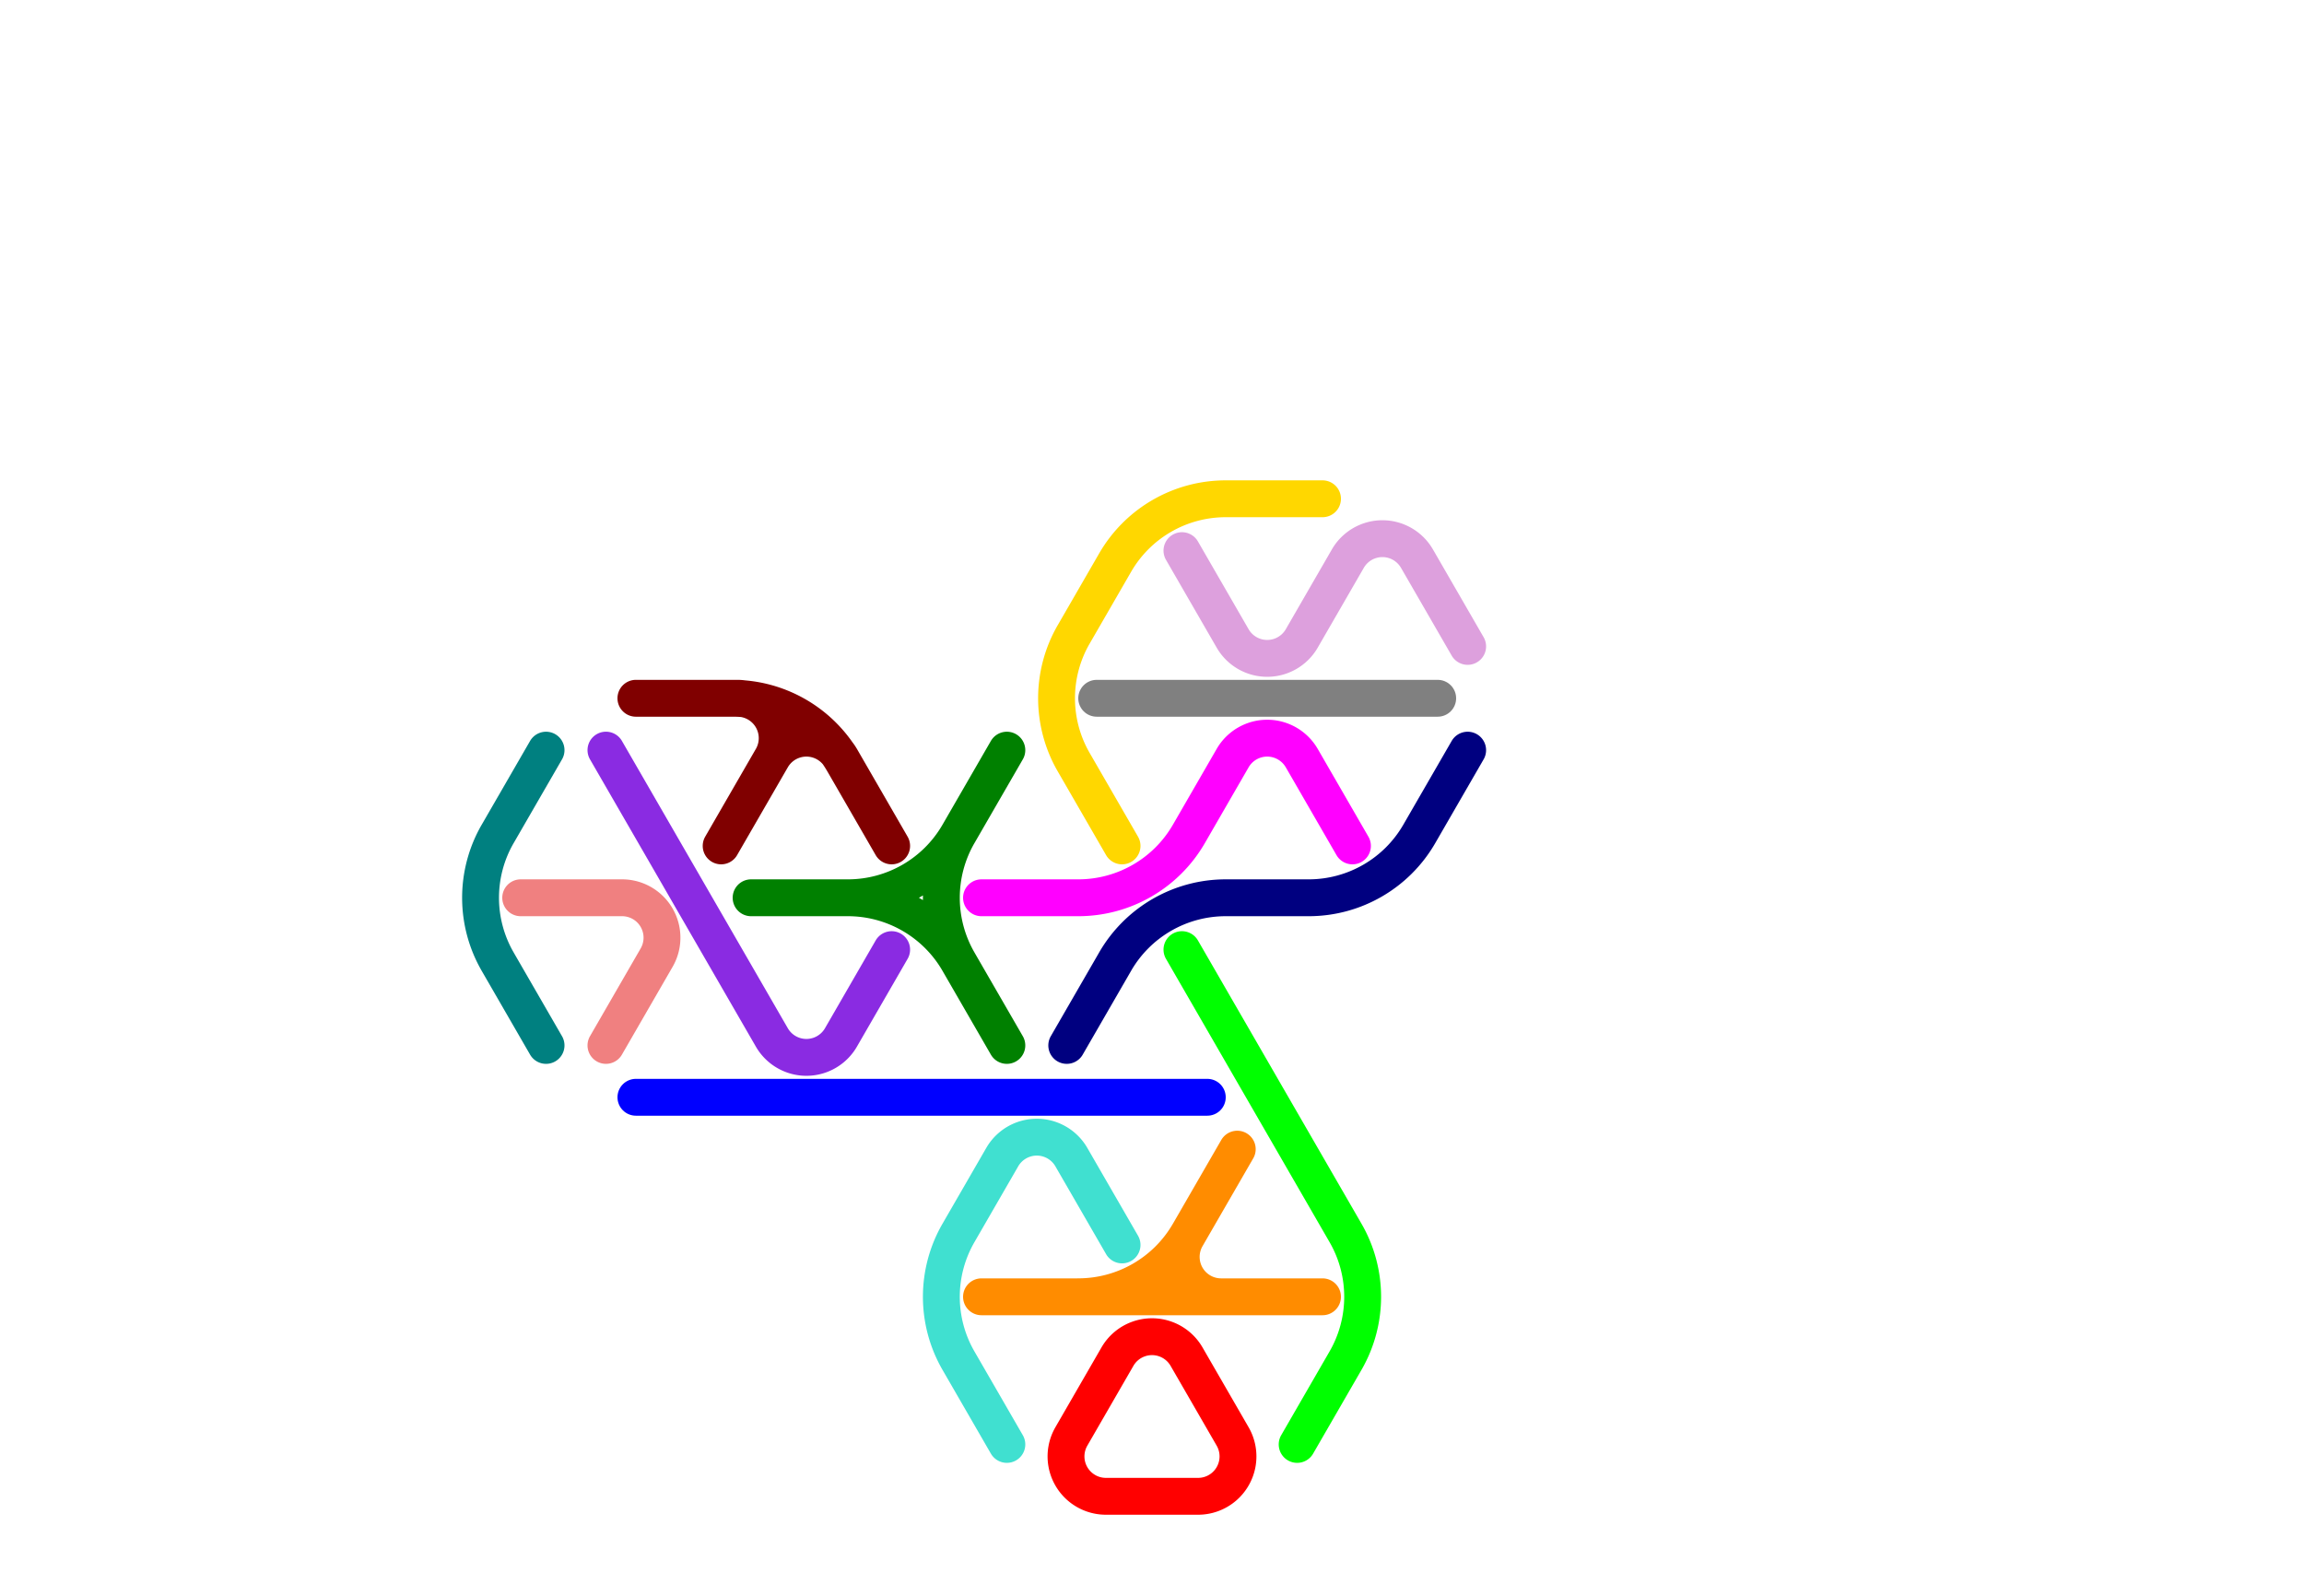 <?xml version="1.0" standalone="no"?>
<!-- Created by Polyform Puzzler (http://puzzler.sourceforge.net/) -->
<svg width="100.000" height="69.282"
     viewBox="0 0 100.000 69.282"
     xmlns="http://www.w3.org/2000/svg"
     xmlns:xlink="http://www.w3.org/1999/xlink">
<g>
<path stroke="gold" stroke-width="1.6" stroke-linecap="round"
      fill="none" d="M 46.600,27.540 l 1.800,-3.118 M 46.600,33.082 a 5.543,5.543 0 0,1 0.000,-5.543 M 48.400,24.422 a 5.543,5.543 0 0,1 4.800,-2.771 M 48.700,36.719 l -2.100,-3.637 M 53.200,21.651 l 4.200,0.000">
<desc>C3</desc>
</path>
<path stroke="maroon" stroke-width="1.6" stroke-linecap="round"
      fill="none" d="M 27.600,30.311 l 4.400,0.000 M 31.300,36.719 l 2.200,-3.811 M 31.800,30.311 a 5.543,5.543 0 0,1 4.800,2.771 M 32.000,30.311 a 1.732,1.732 0 0,1 1.500,2.598 M 33.500,32.909 a 1.732,1.732 0 0,1 3.000,0.000 M 38.700,36.719 l -2.200,-3.811">
<desc>E3</desc>
</path>
<path stroke="gray" stroke-width="1.6" stroke-linecap="round"
      fill="none" d="M 47.600,30.311 l 7.400,0.000 M 55.000,30.311 l 7.400,0.000">
<desc>I2</desc>
</path>
<path stroke="blue" stroke-width="1.6" stroke-linecap="round"
      fill="none" d="M 27.600,47.631 l 7.400,0.000 M 35.000,47.631 l 10.000,0.000 M 45.000,47.631 l 7.400,0.000">
<desc>I3</desc>
</path>
<path stroke="blueviolet" stroke-width="1.6" stroke-linecap="round"
      fill="none" d="M 30.000,38.971 l -3.700,-6.409 M 33.500,45.033 l -3.500,-6.062 M 36.500,45.033 a 1.732,1.732 0 0,1 -3.000,0.000 M 36.500,45.033 l 2.200,-3.811">
<desc>J3</desc>
</path>
<path stroke="teal" stroke-width="1.6" stroke-linecap="round"
      fill="none" d="M 21.600,36.200 l 2.100,-3.637 M 21.600,41.742 a 5.543,5.543 0 0,1 0.000,-5.543 M 23.700,45.380 l -2.100,-3.637">
<desc>L2</desc>
</path>
<path stroke="lime" stroke-width="1.6" stroke-linecap="round"
      fill="none" d="M 55.000,47.631 l -3.700,-6.409 M 56.300,62.700 l 2.100,-3.637 M 58.400,53.520 a 5.543,5.543 0 0,1 0.000,5.543 M 58.400,53.520 l -3.400,-5.889">
<desc>L3</desc>
</path>
<path stroke="red" stroke-width="1.6" stroke-linecap="round"
      fill="none" d="M 46.500,62.354 l 2.000,-3.464 M 48.000,64.952 a 1.732,1.732 0 0,1 -1.500,-2.598 M 48.000,64.952 l 4.000,0.000 M 48.500,58.890 a 1.732,1.732 0 0,1 3.000,0.000 M 53.500,62.354 a 1.732,1.732 0 0,1 -1.500,2.598 M 53.500,62.354 l -2.000,-3.464">
<desc>O3</desc>
</path>
<path stroke="magenta" stroke-width="1.6" stroke-linecap="round"
      fill="none" d="M 42.600,38.971 l 4.200,0.000 M 51.600,36.200 a 5.543,5.543 0 0,1 -4.800,2.771 M 51.600,36.200 l 1.900,-3.291 M 53.500,32.909 a 1.732,1.732 0 0,1 3.000,0.000 M 58.700,36.719 l -2.200,-3.811">
<desc>P3</desc>
</path>
<path stroke="navy" stroke-width="1.6" stroke-linecap="round"
      fill="none" d="M 46.300,45.380 l 2.100,-3.637 M 48.400,41.742 a 5.543,5.543 0 0,1 4.800,-2.771 M 53.200,38.971 l 3.600,0.000 M 61.600,36.200 a 5.543,5.543 0 0,1 -4.800,2.771 M 61.600,36.200 l 2.100,-3.637">
<desc>S3</desc>
</path>
<path stroke="darkorange" stroke-width="1.6" stroke-linecap="round"
      fill="none" d="M 42.600,56.292 l 7.400,0.000 M 50.000,56.292 l 7.400,0.000 M 51.500,53.694 l 2.200,-3.811 M 51.600,53.520 a 5.543,5.543 0 0,1 -4.800,2.771 M 53.000,56.292 a 1.732,1.732 0 0,1 -1.500,-2.598">
<desc>T3</desc>
</path>
<path stroke="turquoise" stroke-width="1.6" stroke-linecap="round"
      fill="none" d="M 41.600,53.520 l 1.900,-3.291 M 41.600,59.063 a 5.543,5.543 0 0,1 0.000,-5.543 M 43.500,50.229 a 1.732,1.732 0 0,1 3.000,0.000 M 43.700,62.700 l -2.100,-3.637 M 48.700,54.040 l -2.200,-3.811">
<desc>U3</desc>
</path>
<path stroke="lightcoral" stroke-width="1.6" stroke-linecap="round"
      fill="none" d="M 22.600,38.971 l 4.400,0.000 M 26.300,45.380 l 2.200,-3.811 M 27.000,38.971 a 1.732,1.732 0 0,1 1.500,2.598">
<desc>V2</desc>
</path>
<path stroke="green" stroke-width="1.6" stroke-linecap="round"
      fill="none" d="M 32.600,38.971 l 4.200,0.000 M 36.800,38.971 a 5.543,5.543 0 0,1 4.800,2.771 M 41.600,36.200 a 5.543,5.543 0 0,1 -4.800,2.771 M 41.600,36.200 l 2.100,-3.637 M 41.600,41.742 a 5.543,5.543 0 0,1 0.000,-5.543 M 43.700,45.380 l -2.100,-3.637">
<desc>Y3</desc>
</path>
<path stroke="plum" stroke-width="1.6" stroke-linecap="round"
      fill="none" d="M 53.500,27.713 l -2.200,-3.811 M 56.500,27.713 a 1.732,1.732 0 0,1 -3.000,0.000 M 56.500,27.713 l 2.000,-3.464 M 58.500,24.249 a 1.732,1.732 0 0,1 3.000,0.000 M 63.700,28.059 l -2.200,-3.811">
<desc>Z3</desc>
</path>
</g>
</svg>
